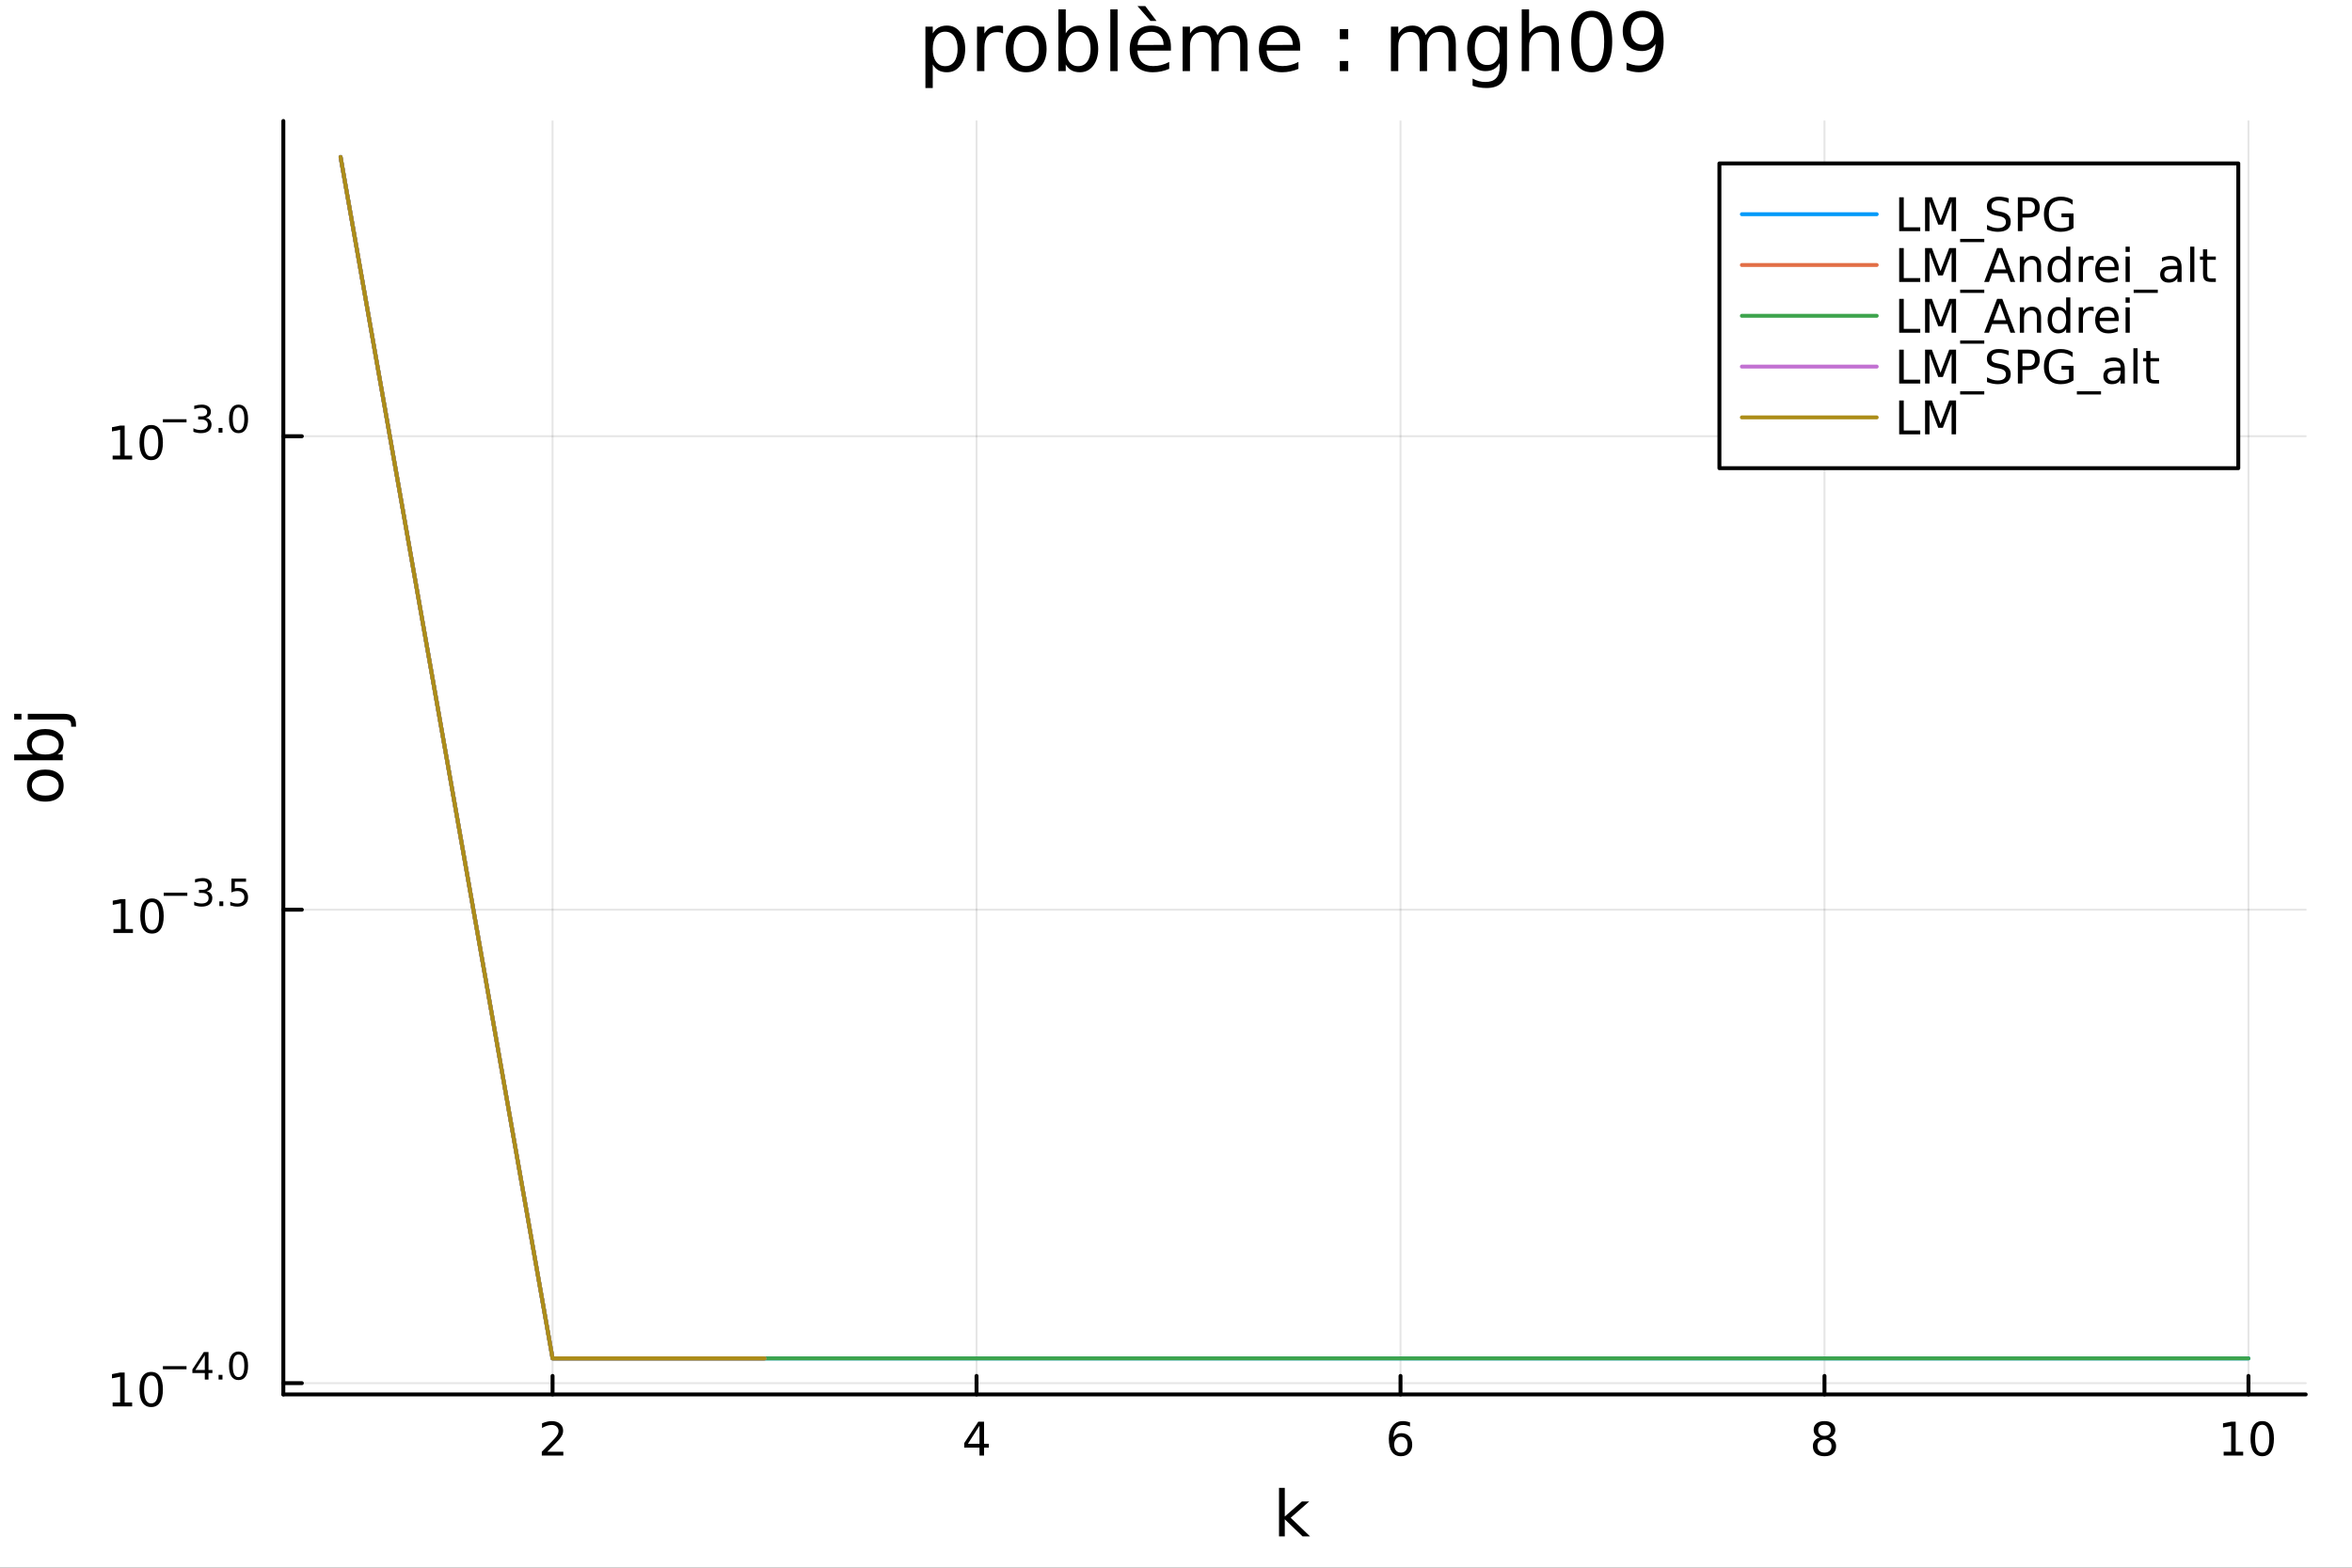 <?xml version="1.0" encoding="utf-8"?>
<svg xmlns="http://www.w3.org/2000/svg" xmlns:xlink="http://www.w3.org/1999/xlink" width="600" height="400" viewBox="0 0 2400 1600">
<rect x="0" y="0" width="2400" height="1600" fill="#333333" stroke="none"/>
<defs>
  <clipPath id="clip930">
    <rect x="0" y="0" width="2400" height="1600"/>
  </clipPath>
</defs>
<path clip-path="url(#clip930)" d="M0 1600 L2400 1600 L2400 0 L0 0  Z" fill="#ffffff" fill-rule="evenodd" fill-opacity="1"/>
<defs>
  <clipPath id="clip931">
    <rect x="480" y="0" width="1681" height="1600"/>
  </clipPath>
</defs>
<path clip-path="url(#clip930)" d="M289.119 1423.18 L2352.76 1423.18 L2352.76 123.472 L289.119 123.472  Z" fill="#ffffff" fill-rule="evenodd" fill-opacity="1"/>
<defs>
  <clipPath id="clip932">
    <rect x="289" y="123" width="2065" height="1301"/>
  </clipPath>
</defs>
<polyline clip-path="url(#clip932)" style="stroke:#000000; stroke-linecap:round; stroke-linejoin:round; stroke-width:2; stroke-opacity:0.1; fill:none" points="563.838,1423.18 563.838,123.472 "/>
<polyline clip-path="url(#clip932)" style="stroke:#000000; stroke-linecap:round; stroke-linejoin:round; stroke-width:2; stroke-opacity:0.1; fill:none" points="996.466,1423.18 996.466,123.472 "/>
<polyline clip-path="url(#clip932)" style="stroke:#000000; stroke-linecap:round; stroke-linejoin:round; stroke-width:2; stroke-opacity:0.1; fill:none" points="1429.09,1423.18 1429.09,123.472 "/>
<polyline clip-path="url(#clip932)" style="stroke:#000000; stroke-linecap:round; stroke-linejoin:round; stroke-width:2; stroke-opacity:0.1; fill:none" points="1861.72,1423.18 1861.72,123.472 "/>
<polyline clip-path="url(#clip932)" style="stroke:#000000; stroke-linecap:round; stroke-linejoin:round; stroke-width:2; stroke-opacity:0.1; fill:none" points="2294.35,1423.18 2294.35,123.472 "/>
<polyline clip-path="url(#clip930)" style="stroke:#000000; stroke-linecap:round; stroke-linejoin:round; stroke-width:4; stroke-opacity:1; fill:none" points="289.119,1423.18 2352.76,1423.18 "/>
<polyline clip-path="url(#clip930)" style="stroke:#000000; stroke-linecap:round; stroke-linejoin:round; stroke-width:4; stroke-opacity:1; fill:none" points="563.838,1423.18 563.838,1404.28 "/>
<polyline clip-path="url(#clip930)" style="stroke:#000000; stroke-linecap:round; stroke-linejoin:round; stroke-width:4; stroke-opacity:1; fill:none" points="996.466,1423.18 996.466,1404.28 "/>
<polyline clip-path="url(#clip930)" style="stroke:#000000; stroke-linecap:round; stroke-linejoin:round; stroke-width:4; stroke-opacity:1; fill:none" points="1429.09,1423.18 1429.09,1404.28 "/>
<polyline clip-path="url(#clip930)" style="stroke:#000000; stroke-linecap:round; stroke-linejoin:round; stroke-width:4; stroke-opacity:1; fill:none" points="1861.72,1423.18 1861.72,1404.28 "/>
<polyline clip-path="url(#clip930)" style="stroke:#000000; stroke-linecap:round; stroke-linejoin:round; stroke-width:4; stroke-opacity:1; fill:none" points="2294.35,1423.18 2294.35,1404.28 "/>
<path clip-path="url(#clip930)" d="M558.491 1481.64 L574.81 1481.64 L574.81 1485.58 L552.866 1485.58 L552.866 1481.64 Q555.528 1478.89 560.111 1474.26 Q564.718 1469.61 565.898 1468.27 Q568.144 1465.74 569.023 1464.01 Q569.926 1462.25 569.926 1460.56 Q569.926 1457.8 567.982 1456.07 Q566.06 1454.33 562.959 1454.33 Q560.76 1454.33 558.306 1455.09 Q555.875 1455.86 553.098 1457.41 L553.098 1452.69 Q555.922 1451.55 558.375 1450.97 Q560.829 1450.39 562.866 1450.39 Q568.236 1450.39 571.431 1453.08 Q574.625 1455.77 574.625 1460.26 Q574.625 1462.39 573.815 1464.31 Q573.028 1466.2 570.922 1468.8 Q570.343 1469.47 567.241 1472.69 Q564.139 1475.88 558.491 1481.64 Z" fill="#000000" fill-rule="nonzero" fill-opacity="1" /><path clip-path="url(#clip930)" d="M999.476 1455.09 L987.67 1473.54 L999.476 1473.54 L999.476 1455.09 M998.249 1451.02 L1004.13 1451.02 L1004.13 1473.54 L1009.06 1473.54 L1009.06 1477.43 L1004.13 1477.43 L1004.13 1485.58 L999.476 1485.58 L999.476 1477.43 L983.874 1477.43 L983.874 1472.92 L998.249 1451.02 Z" fill="#000000" fill-rule="nonzero" fill-opacity="1" /><path clip-path="url(#clip930)" d="M1429.5 1466.44 Q1426.35 1466.44 1424.5 1468.59 Q1422.67 1470.74 1422.67 1474.49 Q1422.67 1478.22 1424.5 1480.39 Q1426.35 1482.55 1429.5 1482.55 Q1432.65 1482.55 1434.48 1480.39 Q1436.33 1478.22 1436.33 1474.49 Q1436.33 1470.74 1434.48 1468.59 Q1432.65 1466.44 1429.5 1466.44 M1438.78 1451.78 L1438.78 1456.04 Q1437.02 1455.21 1435.22 1454.77 Q1433.43 1454.33 1431.68 1454.33 Q1427.05 1454.33 1424.59 1457.45 Q1422.16 1460.58 1421.81 1466.9 Q1423.18 1464.89 1425.24 1463.82 Q1427.3 1462.73 1429.78 1462.73 Q1434.99 1462.73 1438 1465.9 Q1441.03 1469.05 1441.03 1474.49 Q1441.03 1479.82 1437.88 1483.03 Q1434.73 1486.25 1429.5 1486.25 Q1423.5 1486.25 1420.33 1481.67 Q1417.16 1477.06 1417.16 1468.33 Q1417.16 1460.14 1421.05 1455.28 Q1424.94 1450.39 1431.49 1450.39 Q1433.25 1450.39 1435.03 1450.74 Q1436.84 1451.09 1438.78 1451.78 Z" fill="#000000" fill-rule="nonzero" fill-opacity="1" /><path clip-path="url(#clip930)" d="M1861.72 1469.17 Q1858.39 1469.17 1856.47 1470.95 Q1854.57 1472.73 1854.57 1475.86 Q1854.57 1478.98 1856.47 1480.77 Q1858.39 1482.55 1861.72 1482.55 Q1865.06 1482.55 1866.98 1480.77 Q1868.9 1478.96 1868.9 1475.86 Q1868.9 1472.73 1866.98 1470.95 Q1865.08 1469.17 1861.72 1469.17 M1857.05 1467.18 Q1854.04 1466.44 1852.35 1464.38 Q1850.68 1462.32 1850.68 1459.35 Q1850.68 1455.21 1853.62 1452.8 Q1856.58 1450.39 1861.72 1450.39 Q1866.88 1450.39 1869.82 1452.8 Q1872.76 1455.21 1872.76 1459.35 Q1872.76 1462.32 1871.07 1464.38 Q1869.41 1466.44 1866.42 1467.18 Q1869.8 1467.96 1871.68 1470.26 Q1873.57 1472.55 1873.57 1475.86 Q1873.57 1480.88 1870.5 1483.57 Q1867.44 1486.25 1861.72 1486.25 Q1856.01 1486.25 1852.93 1483.57 Q1849.87 1480.88 1849.87 1475.86 Q1849.87 1472.55 1851.77 1470.26 Q1853.67 1467.96 1857.05 1467.18 M1855.33 1459.79 Q1855.33 1462.48 1857 1463.98 Q1858.69 1465.49 1861.72 1465.49 Q1864.73 1465.49 1866.42 1463.98 Q1868.13 1462.48 1868.13 1459.79 Q1868.13 1457.11 1866.42 1455.6 Q1864.73 1454.1 1861.72 1454.1 Q1858.69 1454.1 1857 1455.6 Q1855.33 1457.11 1855.33 1459.79 Z" fill="#000000" fill-rule="nonzero" fill-opacity="1" /><path clip-path="url(#clip930)" d="M2269.04 1481.64 L2276.68 1481.64 L2276.68 1455.28 L2268.37 1456.95 L2268.37 1452.69 L2276.63 1451.02 L2281.31 1451.02 L2281.31 1481.64 L2288.95 1481.64 L2288.95 1485.58 L2269.04 1485.58 L2269.04 1481.64 Z" fill="#000000" fill-rule="nonzero" fill-opacity="1" /><path clip-path="url(#clip930)" d="M2308.39 1454.1 Q2304.78 1454.1 2302.95 1457.66 Q2301.15 1461.2 2301.15 1468.33 Q2301.15 1475.44 2302.95 1479.01 Q2304.78 1482.55 2308.39 1482.55 Q2312.02 1482.55 2313.83 1479.01 Q2315.66 1475.44 2315.66 1468.33 Q2315.66 1461.2 2313.83 1457.66 Q2312.02 1454.1 2308.39 1454.1 M2308.39 1450.39 Q2314.2 1450.39 2317.26 1455 Q2320.33 1459.58 2320.33 1468.33 Q2320.33 1477.06 2317.26 1481.67 Q2314.2 1486.25 2308.39 1486.25 Q2302.58 1486.25 2299.5 1481.67 Q2296.45 1477.06 2296.45 1468.33 Q2296.45 1459.58 2299.5 1455 Q2302.58 1450.39 2308.39 1450.39 Z" fill="#000000" fill-rule="nonzero" fill-opacity="1" /><path clip-path="url(#clip930)" d="M1305.12 1518.52 L1311.01 1518.52 L1311.01 1547.77 L1328.48 1532.4 L1335.96 1532.4 L1317.05 1549.07 L1336.76 1568.04 L1329.12 1568.04 L1311.01 1550.63 L1311.01 1568.04 L1305.12 1568.04 L1305.12 1518.52 Z" fill="#000000" fill-rule="nonzero" fill-opacity="1" /><polyline clip-path="url(#clip932)" style="stroke:#000000; stroke-linecap:round; stroke-linejoin:round; stroke-width:2; stroke-opacity:0.1; fill:none" points="289.119,1411.66 2352.76,1411.66 "/>
<polyline clip-path="url(#clip932)" style="stroke:#000000; stroke-linecap:round; stroke-linejoin:round; stroke-width:2; stroke-opacity:0.1; fill:none" points="289.119,928.444 2352.76,928.444 "/>
<polyline clip-path="url(#clip932)" style="stroke:#000000; stroke-linecap:round; stroke-linejoin:round; stroke-width:2; stroke-opacity:0.1; fill:none" points="289.119,445.227 2352.76,445.227 "/>
<polyline clip-path="url(#clip930)" style="stroke:#000000; stroke-linecap:round; stroke-linejoin:round; stroke-width:4; stroke-opacity:1; fill:none" points="289.119,1423.18 289.119,123.472 "/>
<polyline clip-path="url(#clip930)" style="stroke:#000000; stroke-linecap:round; stroke-linejoin:round; stroke-width:4; stroke-opacity:1; fill:none" points="289.119,1411.66 308.017,1411.66 "/>
<polyline clip-path="url(#clip930)" style="stroke:#000000; stroke-linecap:round; stroke-linejoin:round; stroke-width:4; stroke-opacity:1; fill:none" points="289.119,928.444 308.017,928.444 "/>
<polyline clip-path="url(#clip930)" style="stroke:#000000; stroke-linecap:round; stroke-linejoin:round; stroke-width:4; stroke-opacity:1; fill:none" points="289.119,445.227 308.017,445.227 "/>
<path clip-path="url(#clip930)" d="M114.931 1431.45 L122.57 1431.45 L122.57 1405.09 L114.26 1406.75 L114.26 1402.49 L122.524 1400.83 L127.2 1400.83 L127.2 1431.45 L134.839 1431.45 L134.839 1435.39 L114.931 1435.39 L114.931 1431.45 Z" fill="#000000" fill-rule="nonzero" fill-opacity="1" /><path clip-path="url(#clip930)" d="M154.283 1403.91 Q150.672 1403.91 148.843 1407.47 Q147.038 1411.01 147.038 1418.14 Q147.038 1425.25 148.843 1428.81 Q150.672 1432.35 154.283 1432.35 Q157.917 1432.35 159.723 1428.81 Q161.552 1425.25 161.552 1418.14 Q161.552 1411.01 159.723 1407.47 Q157.917 1403.91 154.283 1403.91 M154.283 1400.2 Q160.093 1400.2 163.149 1404.81 Q166.227 1409.39 166.227 1418.14 Q166.227 1426.87 163.149 1431.48 Q160.093 1436.06 154.283 1436.06 Q148.473 1436.06 145.394 1431.48 Q142.339 1426.87 142.339 1418.14 Q142.339 1409.39 145.394 1404.81 Q148.473 1400.2 154.283 1400.2 Z" fill="#000000" fill-rule="nonzero" fill-opacity="1" /><path clip-path="url(#clip930)" d="M166.227 1394.3 L190.339 1394.3 L190.339 1397.5 L166.227 1397.5 L166.227 1394.3 Z" fill="#000000" fill-rule="nonzero" fill-opacity="1" /><path clip-path="url(#clip930)" d="M208.978 1383.21 L199.386 1398.2 L208.978 1398.2 L208.978 1383.21 M207.981 1379.9 L212.758 1379.9 L212.758 1398.2 L216.764 1398.2 L216.764 1401.36 L212.758 1401.36 L212.758 1407.98 L208.978 1407.98 L208.978 1401.36 L196.301 1401.36 L196.301 1397.69 L207.981 1379.9 Z" fill="#000000" fill-rule="nonzero" fill-opacity="1" /><path clip-path="url(#clip930)" d="M223.046 1403.2 L227.014 1403.2 L227.014 1407.98 L223.046 1407.98 L223.046 1403.2 Z" fill="#000000" fill-rule="nonzero" fill-opacity="1" /><path clip-path="url(#clip930)" d="M243.415 1382.4 Q240.481 1382.4 238.995 1385.29 Q237.528 1388.17 237.528 1393.97 Q237.528 1399.74 238.995 1402.64 Q240.481 1405.51 243.415 1405.51 Q246.367 1405.51 247.834 1402.64 Q249.32 1399.74 249.32 1393.97 Q249.32 1388.17 247.834 1385.29 Q246.367 1382.4 243.415 1382.4 M243.415 1379.39 Q248.135 1379.39 250.618 1383.13 Q253.119 1386.86 253.119 1393.97 Q253.119 1401.06 250.618 1404.8 Q248.135 1408.52 243.415 1408.52 Q238.694 1408.52 236.192 1404.8 Q233.71 1401.06 233.71 1393.97 Q233.71 1386.86 236.192 1383.13 Q238.694 1379.39 243.415 1379.39 Z" fill="#000000" fill-rule="nonzero" fill-opacity="1" /><path clip-path="url(#clip930)" d="M115.74 948.236 L123.379 948.236 L123.379 921.87 L115.069 923.537 L115.069 919.278 L123.333 917.611 L128.009 917.611 L128.009 948.236 L135.647 948.236 L135.647 952.171 L115.74 952.171 L115.74 948.236 Z" fill="#000000" fill-rule="nonzero" fill-opacity="1" /><path clip-path="url(#clip930)" d="M155.092 920.69 Q151.481 920.69 149.652 924.255 Q147.846 927.796 147.846 934.926 Q147.846 942.032 149.652 945.597 Q151.481 949.139 155.092 949.139 Q158.726 949.139 160.532 945.597 Q162.36 942.032 162.36 934.926 Q162.36 927.796 160.532 924.255 Q158.726 920.69 155.092 920.69 M155.092 916.986 Q160.902 916.986 163.958 921.593 Q167.036 926.176 167.036 934.926 Q167.036 943.653 163.958 948.259 Q160.902 952.842 155.092 952.842 Q149.282 952.842 146.203 948.259 Q143.147 943.653 143.147 934.926 Q143.147 926.176 146.203 921.593 Q149.282 916.986 155.092 916.986 Z" fill="#000000" fill-rule="nonzero" fill-opacity="1" /><path clip-path="url(#clip930)" d="M167.036 911.088 L191.148 911.088 L191.148 914.285 L167.036 914.285 L167.036 911.088 Z" fill="#000000" fill-rule="nonzero" fill-opacity="1" /><path clip-path="url(#clip930)" d="M210.858 909.621 Q213.585 910.204 215.109 912.047 Q216.651 913.89 216.651 916.598 Q216.651 920.755 213.792 923.03 Q210.934 925.306 205.667 925.306 Q203.899 925.306 202.019 924.949 Q200.157 924.61 198.163 923.914 L198.163 920.247 Q199.743 921.168 201.624 921.639 Q203.504 922.109 205.555 922.109 Q209.128 922.109 210.99 920.698 Q212.871 919.288 212.871 916.598 Q212.871 914.116 211.122 912.724 Q209.391 911.313 206.288 911.313 L203.015 911.313 L203.015 908.191 L206.438 908.191 Q209.241 908.191 210.727 907.081 Q212.212 905.953 212.212 903.847 Q212.212 901.684 210.67 900.536 Q209.147 899.37 206.288 899.37 Q204.727 899.37 202.94 899.709 Q201.153 900.047 199.009 900.762 L199.009 897.377 Q201.172 896.775 203.053 896.474 Q204.953 896.173 206.627 896.173 Q210.952 896.173 213.473 898.148 Q215.993 900.104 215.993 903.452 Q215.993 905.784 214.657 907.401 Q213.322 909 210.858 909.621 Z" fill="#000000" fill-rule="nonzero" fill-opacity="1" /><path clip-path="url(#clip930)" d="M223.854 919.984 L227.823 919.984 L227.823 924.761 L223.854 924.761 L223.854 919.984 Z" fill="#000000" fill-rule="nonzero" fill-opacity="1" /><path clip-path="url(#clip930)" d="M236.136 896.681 L251.051 896.681 L251.051 899.878 L239.615 899.878 L239.615 906.762 Q240.443 906.48 241.27 906.348 Q242.098 906.197 242.926 906.197 Q247.627 906.197 250.373 908.774 Q253.119 911.351 253.119 915.752 Q253.119 920.285 250.298 922.805 Q247.477 925.306 242.343 925.306 Q240.575 925.306 238.731 925.005 Q236.907 924.704 234.951 924.102 L234.951 920.285 Q236.644 921.206 238.449 921.657 Q240.255 922.109 242.267 922.109 Q245.521 922.109 247.421 920.397 Q249.32 918.686 249.32 915.752 Q249.32 912.818 247.421 911.106 Q245.521 909.395 242.267 909.395 Q240.744 909.395 239.22 909.733 Q237.716 910.072 236.136 910.787 L236.136 896.681 Z" fill="#000000" fill-rule="nonzero" fill-opacity="1" /><path clip-path="url(#clip930)" d="M114.931 465.02 L122.57 465.02 L122.57 438.654 L114.26 440.321 L114.26 436.062 L122.524 434.395 L127.2 434.395 L127.2 465.02 L134.839 465.02 L134.839 468.955 L114.931 468.955 L114.931 465.02 Z" fill="#000000" fill-rule="nonzero" fill-opacity="1" /><path clip-path="url(#clip930)" d="M154.283 437.474 Q150.672 437.474 148.843 441.038 Q147.038 444.58 147.038 451.71 Q147.038 458.816 148.843 462.381 Q150.672 465.923 154.283 465.923 Q157.917 465.923 159.723 462.381 Q161.552 458.816 161.552 451.71 Q161.552 444.58 159.723 441.038 Q157.917 437.474 154.283 437.474 M154.283 433.77 Q160.093 433.77 163.149 438.376 Q166.227 442.96 166.227 451.71 Q166.227 460.436 163.149 465.043 Q160.093 469.626 154.283 469.626 Q148.473 469.626 145.394 465.043 Q142.339 460.436 142.339 451.71 Q142.339 442.96 145.394 438.376 Q148.473 433.77 154.283 433.77 Z" fill="#000000" fill-rule="nonzero" fill-opacity="1" /><path clip-path="url(#clip930)" d="M166.227 427.871 L190.339 427.871 L190.339 431.069 L166.227 431.069 L166.227 427.871 Z" fill="#000000" fill-rule="nonzero" fill-opacity="1" /><path clip-path="url(#clip930)" d="M210.05 426.404 Q212.777 426.987 214.3 428.831 Q215.842 430.674 215.842 433.382 Q215.842 437.539 212.984 439.814 Q210.125 442.09 204.859 442.09 Q203.091 442.09 201.21 441.733 Q199.348 441.394 197.354 440.698 L197.354 437.031 Q198.934 437.952 200.815 438.422 Q202.696 438.893 204.746 438.893 Q208.319 438.893 210.181 437.482 Q212.062 436.072 212.062 433.382 Q212.062 430.899 210.313 429.508 Q208.583 428.097 205.479 428.097 L202.207 428.097 L202.207 424.975 L205.63 424.975 Q208.432 424.975 209.918 423.865 Q211.404 422.737 211.404 420.63 Q211.404 418.467 209.861 417.32 Q208.338 416.154 205.479 416.154 Q203.918 416.154 202.132 416.493 Q200.345 416.831 198.201 417.546 L198.201 414.16 Q200.364 413.559 202.244 413.258 Q204.144 412.957 205.818 412.957 Q210.144 412.957 212.664 414.932 Q215.184 416.888 215.184 420.235 Q215.184 422.568 213.849 424.185 Q212.513 425.784 210.05 426.404 Z" fill="#000000" fill-rule="nonzero" fill-opacity="1" /><path clip-path="url(#clip930)" d="M223.046 436.767 L227.014 436.767 L227.014 441.545 L223.046 441.545 L223.046 436.767 Z" fill="#000000" fill-rule="nonzero" fill-opacity="1" /><path clip-path="url(#clip930)" d="M243.415 415.966 Q240.481 415.966 238.995 418.862 Q237.528 421.74 237.528 427.533 Q237.528 433.307 238.995 436.203 Q240.481 439.081 243.415 439.081 Q246.367 439.081 247.834 436.203 Q249.32 433.307 249.32 427.533 Q249.32 421.74 247.834 418.862 Q246.367 415.966 243.415 415.966 M243.415 412.957 Q248.135 412.957 250.618 416.699 Q253.119 420.423 253.119 427.533 Q253.119 434.623 250.618 438.366 Q248.135 442.09 243.415 442.09 Q238.694 442.09 236.192 438.366 Q233.71 434.623 233.71 427.533 Q233.71 420.423 236.192 416.699 Q238.694 412.957 243.415 412.957 Z" fill="#000000" fill-rule="nonzero" fill-opacity="1" /><path clip-path="url(#clip930)" d="M32.462 801.797 Q32.462 806.507 36.154 809.244 Q39.815 811.982 46.212 811.982 Q52.609 811.982 56.302 809.276 Q59.962 806.539 59.962 801.797 Q59.962 797.118 56.27 794.381 Q52.578 791.643 46.212 791.643 Q39.878 791.643 36.186 794.381 Q32.462 797.118 32.462 801.797 M27.497 801.797 Q27.497 794.158 32.462 789.797 Q37.427 785.437 46.212 785.437 Q54.965 785.437 59.962 789.797 Q64.927 794.158 64.927 801.797 Q64.927 809.467 59.962 813.828 Q54.965 818.156 46.212 818.156 Q37.427 818.156 32.462 813.828 Q27.497 809.467 27.497 801.797 Z" fill="#000000" fill-rule="nonzero" fill-opacity="1" /><path clip-path="url(#clip930)" d="M46.212 750.139 Q39.751 750.139 36.09 752.812 Q32.398 755.454 32.398 760.101 Q32.398 764.748 36.09 767.422 Q39.751 770.064 46.212 770.064 Q52.673 770.064 56.365 767.422 Q60.026 764.748 60.026 760.101 Q60.026 755.454 56.365 752.812 Q52.673 750.139 46.212 750.139 M33.767 770.064 Q30.584 768.218 29.056 765.417 Q27.497 762.584 27.497 758.669 Q27.497 752.176 32.653 748.134 Q37.809 744.06 46.212 744.06 Q54.615 744.06 59.771 748.134 Q64.927 752.176 64.927 758.669 Q64.927 762.584 63.399 765.417 Q61.84 768.218 58.657 770.064 L64.004 770.064 L64.004 775.952 L14.479 775.952 L14.479 770.064 L33.767 770.064 Z" fill="#000000" fill-rule="nonzero" fill-opacity="1" /><path clip-path="url(#clip930)" d="M28.356 734.352 L28.356 728.495 L64.641 728.495 Q71.452 728.495 74.508 731.105 Q77.563 733.684 77.563 739.445 L77.563 741.673 L72.598 741.673 L72.598 740.113 Q72.598 736.771 71.038 735.561 Q69.51 734.352 64.641 734.352 L28.356 734.352 M14.479 734.352 L14.479 728.495 L21.895 728.495 L21.895 734.352 L14.479 734.352 Z" fill="#000000" fill-rule="nonzero" fill-opacity="1" /><path clip-path="url(#clip930)" d="M951.799 65.77 L951.799 89.833 L944.305 89.833 L944.305 27.206 L951.799 27.206 L951.799 34.092 Q954.149 30.041 957.713 28.097 Q961.319 26.112 966.301 26.112 Q974.565 26.112 979.71 32.675 Q984.895 39.237 984.895 49.931 Q984.895 60.626 979.71 67.188 Q974.565 73.751 966.301 73.751 Q961.319 73.751 957.713 71.806 Q954.149 69.821 951.799 65.77 M977.158 49.931 Q977.158 41.708 973.755 37.05 Q970.393 32.35 964.478 32.35 Q958.564 32.35 955.161 37.05 Q951.799 41.708 951.799 49.931 Q951.799 58.155 955.161 62.854 Q958.564 67.512 964.478 67.512 Q970.393 67.512 973.755 62.854 Q977.158 58.155 977.158 49.931 Z" fill="#000000" fill-rule="nonzero" fill-opacity="1" /><path clip-path="url(#clip930)" d="M1023.54 34.173 Q1022.28 33.444 1020.79 33.12 Q1019.33 32.756 1017.55 32.756 Q1011.23 32.756 1007.82 36.888 Q1004.46 40.979 1004.46 48.676 L1004.46 72.576 L996.967 72.576 L996.967 27.206 L1004.46 27.206 L1004.46 34.254 Q1006.81 30.122 1010.58 28.138 Q1014.34 26.112 1019.73 26.112 Q1020.5 26.112 1021.43 26.234 Q1022.37 26.315 1023.5 26.517 L1023.54 34.173 Z" fill="#000000" fill-rule="nonzero" fill-opacity="1" /><path clip-path="url(#clip930)" d="M1047.12 32.431 Q1041.12 32.431 1037.64 37.131 Q1034.15 41.789 1034.15 49.931 Q1034.15 58.074 1037.6 62.773 Q1041.08 67.431 1047.12 67.431 Q1053.07 67.431 1056.56 62.732 Q1060.04 58.033 1060.04 49.931 Q1060.04 41.87 1056.56 37.171 Q1053.07 32.431 1047.12 32.431 M1047.12 26.112 Q1056.84 26.112 1062.39 32.431 Q1067.94 38.751 1067.94 49.931 Q1067.94 61.071 1062.39 67.431 Q1056.84 73.751 1047.12 73.751 Q1037.35 73.751 1031.8 67.431 Q1026.3 61.071 1026.3 49.931 Q1026.3 38.751 1031.8 32.431 Q1037.35 26.112 1047.12 26.112 Z" fill="#000000" fill-rule="nonzero" fill-opacity="1" /><path clip-path="url(#clip930)" d="M1112.86 49.931 Q1112.86 41.708 1109.46 37.05 Q1106.1 32.35 1100.18 32.35 Q1094.27 32.35 1090.87 37.05 Q1087.5 41.708 1087.5 49.931 Q1087.5 58.155 1090.87 62.854 Q1094.27 67.512 1100.18 67.512 Q1106.1 67.512 1109.46 62.854 Q1112.86 58.155 1112.86 49.931 M1087.5 34.092 Q1089.85 30.041 1093.42 28.097 Q1097.02 26.112 1102.01 26.112 Q1110.27 26.112 1115.42 32.675 Q1120.6 39.237 1120.6 49.931 Q1120.6 60.626 1115.42 67.188 Q1110.27 73.751 1102.01 73.751 Q1097.02 73.751 1093.42 71.806 Q1089.85 69.821 1087.5 65.77 L1087.5 72.576 L1080.01 72.576 L1080.01 9.544 L1087.5 9.544 L1087.5 34.092 Z" fill="#000000" fill-rule="nonzero" fill-opacity="1" /><path clip-path="url(#clip930)" d="M1132.96 9.544 L1140.41 9.544 L1140.41 72.576 L1132.96 72.576 L1132.96 9.544 Z" fill="#000000" fill-rule="nonzero" fill-opacity="1" /><path clip-path="url(#clip930)" d="M1194.81 48.028 L1194.81 51.673 L1160.54 51.673 Q1161.03 59.37 1165.16 63.421 Q1169.33 67.431 1176.75 67.431 Q1181.04 67.431 1185.05 66.378 Q1189.1 65.325 1193.07 63.218 L1193.07 70.267 Q1189.06 71.968 1184.85 72.86 Q1180.63 73.751 1176.3 73.751 Q1165.44 73.751 1159.08 67.431 Q1152.76 61.112 1152.76 50.337 Q1152.76 39.197 1158.76 32.675 Q1164.8 26.112 1175 26.112 Q1184.16 26.112 1189.47 32.026 Q1194.81 37.9 1194.81 48.028 M1187.36 45.84 Q1187.28 39.723 1183.92 36.077 Q1180.59 32.431 1175.08 32.431 Q1168.85 32.431 1165.08 35.956 Q1161.35 39.48 1160.79 45.88 L1187.36 45.84 M1168.68 6.222 L1180.11 21.373 L1173.91 21.373 L1160.7 6.222 L1168.68 6.222 Z" fill="#000000" fill-rule="nonzero" fill-opacity="1" /><path clip-path="url(#clip930)" d="M1242.37 35.915 Q1245.17 30.892 1249.05 28.502 Q1252.94 26.112 1258.21 26.112 Q1265.3 26.112 1269.15 31.095 Q1273 36.037 1273 45.192 L1273 72.576 L1265.5 72.576 L1265.5 45.435 Q1265.5 38.913 1263.19 35.753 Q1260.88 32.594 1256.14 32.594 Q1250.35 32.594 1246.99 36.442 Q1243.63 40.29 1243.63 46.934 L1243.63 72.576 L1236.13 72.576 L1236.13 45.435 Q1236.13 38.873 1233.82 35.753 Q1231.51 32.594 1226.69 32.594 Q1220.98 32.594 1217.62 36.482 Q1214.26 40.331 1214.26 46.934 L1214.26 72.576 L1206.76 72.576 L1206.76 27.206 L1214.26 27.206 L1214.26 34.254 Q1216.81 30.082 1220.37 28.097 Q1223.94 26.112 1228.84 26.112 Q1233.78 26.112 1237.23 28.624 Q1240.71 31.135 1242.37 35.915 Z" fill="#000000" fill-rule="nonzero" fill-opacity="1" /><path clip-path="url(#clip930)" d="M1326.67 48.028 L1326.67 51.673 L1292.4 51.673 Q1292.89 59.37 1297.02 63.421 Q1301.19 67.431 1308.6 67.431 Q1312.9 67.431 1316.91 66.378 Q1320.96 65.325 1324.93 63.218 L1324.93 70.267 Q1320.92 71.968 1316.7 72.86 Q1312.49 73.751 1308.16 73.751 Q1297.3 73.751 1290.94 67.431 Q1284.62 61.112 1284.62 50.337 Q1284.62 39.197 1290.62 32.675 Q1296.65 26.112 1306.86 26.112 Q1316.02 26.112 1321.32 32.026 Q1326.67 37.9 1326.67 48.028 M1319.22 45.84 Q1319.13 39.723 1315.77 36.077 Q1312.45 32.431 1306.94 32.431 Q1300.7 32.431 1296.94 35.956 Q1293.21 39.48 1292.64 45.88 L1319.22 45.84 Z" fill="#000000" fill-rule="nonzero" fill-opacity="1" /><path clip-path="url(#clip930)" d="M1367.18 62.287 L1375.73 62.287 L1375.73 72.576 L1367.18 72.576 L1367.18 62.287 M1367.18 29.677 L1375.73 29.677 L1375.73 39.966 L1367.18 39.966 L1367.18 29.677 Z" fill="#000000" fill-rule="nonzero" fill-opacity="1" /><path clip-path="url(#clip930)" d="M1454.92 35.915 Q1457.72 30.892 1461.61 28.502 Q1465.49 26.112 1470.76 26.112 Q1477.85 26.112 1481.7 31.095 Q1485.55 36.037 1485.55 45.192 L1485.55 72.576 L1478.05 72.576 L1478.05 45.435 Q1478.05 38.913 1475.74 35.753 Q1473.43 32.594 1468.69 32.594 Q1462.9 32.594 1459.54 36.442 Q1456.18 40.29 1456.18 46.934 L1456.18 72.576 L1448.68 72.576 L1448.68 45.435 Q1448.68 38.873 1446.37 35.753 Q1444.06 32.594 1439.24 32.594 Q1433.53 32.594 1430.17 36.482 Q1426.81 40.331 1426.81 46.934 L1426.81 72.576 L1419.31 72.576 L1419.31 27.206 L1426.81 27.206 L1426.81 34.254 Q1429.36 30.082 1432.92 28.097 Q1436.49 26.112 1441.39 26.112 Q1446.33 26.112 1449.78 28.624 Q1453.26 31.135 1454.92 35.915 Z" fill="#000000" fill-rule="nonzero" fill-opacity="1" /><path clip-path="url(#clip930)" d="M1530.27 49.364 Q1530.27 41.263 1526.91 36.806 Q1523.58 32.35 1517.55 32.35 Q1511.55 32.35 1508.19 36.806 Q1504.87 41.263 1504.87 49.364 Q1504.87 57.426 1508.19 61.882 Q1511.55 66.338 1517.55 66.338 Q1523.58 66.338 1526.91 61.882 Q1530.27 57.426 1530.27 49.364 M1537.72 66.945 Q1537.72 78.531 1532.58 84.162 Q1527.43 89.833 1516.82 89.833 Q1512.89 89.833 1509.41 89.225 Q1505.92 88.658 1502.64 87.443 L1502.64 80.192 Q1505.92 81.974 1509.12 82.825 Q1512.32 83.675 1515.64 83.675 Q1522.98 83.675 1526.62 79.827 Q1530.27 76.019 1530.27 68.282 L1530.27 64.596 Q1527.96 68.606 1524.35 70.591 Q1520.75 72.576 1515.73 72.576 Q1507.38 72.576 1502.28 66.216 Q1497.17 59.856 1497.17 49.364 Q1497.17 38.832 1502.28 32.472 Q1507.38 26.112 1515.73 26.112 Q1520.75 26.112 1524.35 28.097 Q1527.96 30.082 1530.27 34.092 L1530.27 27.206 L1537.72 27.206 L1537.72 66.945 Z" fill="#000000" fill-rule="nonzero" fill-opacity="1" /><path clip-path="url(#clip930)" d="M1590.79 45.192 L1590.79 72.576 L1583.33 72.576 L1583.33 45.435 Q1583.33 38.994 1580.82 35.794 Q1578.31 32.594 1573.29 32.594 Q1567.25 32.594 1563.77 36.442 Q1560.29 40.29 1560.29 46.934 L1560.29 72.576 L1552.79 72.576 L1552.79 9.544 L1560.29 9.544 L1560.29 34.254 Q1562.96 30.163 1566.56 28.138 Q1570.21 26.112 1574.95 26.112 Q1582.77 26.112 1586.78 30.973 Q1590.79 35.794 1590.79 45.192 Z" fill="#000000" fill-rule="nonzero" fill-opacity="1" /><path clip-path="url(#clip930)" d="M1624.21 17.484 Q1617.89 17.484 1614.69 23.722 Q1611.53 29.92 1611.53 42.397 Q1611.53 54.833 1614.69 61.071 Q1617.89 67.269 1624.21 67.269 Q1630.57 67.269 1633.73 61.071 Q1636.93 54.833 1636.93 42.397 Q1636.93 29.92 1633.73 23.722 Q1630.57 17.484 1624.21 17.484 M1624.21 11.002 Q1634.38 11.002 1639.72 19.064 Q1645.11 27.084 1645.11 42.397 Q1645.11 57.669 1639.72 65.73 Q1634.38 73.751 1624.21 73.751 Q1614.04 73.751 1608.65 65.73 Q1603.31 57.669 1603.31 42.397 Q1603.31 27.084 1608.65 19.064 Q1614.04 11.002 1624.21 11.002 Z" fill="#000000" fill-rule="nonzero" fill-opacity="1" /><path clip-path="url(#clip930)" d="M1659.74 71.32 L1659.74 63.867 Q1662.81 65.325 1665.97 66.095 Q1669.13 66.864 1672.17 66.864 Q1680.27 66.864 1684.53 61.436 Q1688.82 55.967 1689.43 44.868 Q1687.08 48.352 1683.47 50.215 Q1679.87 52.078 1675.49 52.078 Q1666.42 52.078 1661.11 46.61 Q1655.85 41.1 1655.85 31.581 Q1655.85 22.264 1661.36 16.633 Q1666.86 11.002 1676.02 11.002 Q1686.51 11.002 1692.02 19.064 Q1697.57 27.084 1697.57 42.397 Q1697.57 56.697 1690.76 65.244 Q1684 73.751 1672.54 73.751 Q1669.46 73.751 1666.3 73.143 Q1663.14 72.535 1659.74 71.32 M1676.02 45.678 Q1681.53 45.678 1684.73 41.911 Q1687.97 38.143 1687.97 31.581 Q1687.97 25.059 1684.73 21.292 Q1681.53 17.484 1676.02 17.484 Q1670.51 17.484 1667.27 21.292 Q1664.07 25.059 1664.07 31.581 Q1664.07 38.143 1667.27 41.911 Q1670.51 45.678 1676.02 45.678 Z" fill="#000000" fill-rule="nonzero" fill-opacity="1" /><polyline clip-path="url(#clip932)" style="stroke:#009af9; stroke-linecap:round; stroke-linejoin:round; stroke-width:4; stroke-opacity:1; fill:none" points="347.524,160.256 563.838,1386.4 780.152,1386.4 996.466,1386.4 1212.78,1386.4 1429.09,1386.4 1645.41,1386.4 1861.72,1386.4 2078.04,1386.4 2294.35,1386.4 "/>
<polyline clip-path="url(#clip932)" style="stroke:#e26f46; stroke-linecap:round; stroke-linejoin:round; stroke-width:4; stroke-opacity:1; fill:none" points="347.524,160.256 563.838,1386.4 780.152,1386.4 "/>
<polyline clip-path="url(#clip932)" style="stroke:#3da44d; stroke-linecap:round; stroke-linejoin:round; stroke-width:4; stroke-opacity:1; fill:none" points="347.524,160.256 563.838,1386.4 780.152,1386.4 996.466,1386.4 1212.78,1386.4 1429.09,1386.4 1645.41,1386.4 1861.72,1386.4 2078.04,1386.4 2294.35,1386.4 "/>
<polyline clip-path="url(#clip932)" style="stroke:#c271d2; stroke-linecap:round; stroke-linejoin:round; stroke-width:4; stroke-opacity:1; fill:none" points="347.524,160.256 563.838,1386.4 780.152,1386.4 "/>
<polyline clip-path="url(#clip932)" style="stroke:#ac8d18; stroke-linecap:round; stroke-linejoin:round; stroke-width:4; stroke-opacity:1; fill:none" points="347.524,160.256 563.838,1386.4 780.152,1386.4 "/>
<path clip-path="url(#clip930)" d="M1754.5 477.836 L2283.97 477.836 L2283.97 166.796 L1754.5 166.796  Z" fill="#ffffff" fill-rule="evenodd" fill-opacity="1"/>
<polyline clip-path="url(#clip930)" style="stroke:#000000; stroke-linecap:round; stroke-linejoin:round; stroke-width:4; stroke-opacity:1; fill:none" points="1754.5,477.836 2283.97,477.836 2283.97,166.796 1754.5,166.796 1754.5,477.836 "/>
<polyline clip-path="url(#clip930)" style="stroke:#009af9; stroke-linecap:round; stroke-linejoin:round; stroke-width:4; stroke-opacity:1; fill:none" points="1777.43,218.636 1915.01,218.636 "/>
<path clip-path="url(#clip930)" d="M1937.94 201.356 L1942.61 201.356 L1942.61 231.981 L1959.44 231.981 L1959.44 235.916 L1937.94 235.916 L1937.94 201.356 Z" fill="#000000" fill-rule="nonzero" fill-opacity="1" /><path clip-path="url(#clip930)" d="M1964.35 201.356 L1971.32 201.356 L1980.14 224.874 L1989 201.356 L1995.97 201.356 L1995.97 235.916 L1991.41 235.916 L1991.41 205.569 L1982.5 229.272 L1977.8 229.272 L1968.89 205.569 L1968.89 235.916 L1964.35 235.916 L1964.35 201.356 Z" fill="#000000" fill-rule="nonzero" fill-opacity="1" /><path clip-path="url(#clip930)" d="M2024.77 243.786 L2024.77 247.096 L2000.14 247.096 L2000.14 243.786 L2024.77 243.786 Z" fill="#000000" fill-rule="nonzero" fill-opacity="1" /><path clip-path="url(#clip930)" d="M2049.67 202.49 L2049.67 207.05 Q2047.01 205.777 2044.65 205.152 Q2042.29 204.527 2040.09 204.527 Q2036.27 204.527 2034.19 206.008 Q2032.13 207.49 2032.13 210.221 Q2032.13 212.513 2033.49 213.694 Q2034.88 214.851 2038.73 215.569 L2041.55 216.147 Q2046.78 217.143 2049.26 219.666 Q2051.76 222.166 2051.76 226.379 Q2051.76 231.402 2048.38 233.994 Q2045.02 236.587 2038.52 236.587 Q2036.06 236.587 2033.29 236.031 Q2030.53 235.476 2027.57 234.388 L2027.57 229.573 Q2030.41 231.17 2033.15 231.981 Q2035.88 232.791 2038.52 232.791 Q2042.52 232.791 2044.7 231.217 Q2046.87 229.643 2046.87 226.726 Q2046.87 224.18 2045.3 222.744 Q2043.75 221.309 2040.18 220.592 L2037.34 220.036 Q2032.1 218.995 2029.77 216.772 Q2027.43 214.55 2027.43 210.592 Q2027.43 206.008 2030.65 203.37 Q2033.89 200.731 2039.56 200.731 Q2041.99 200.731 2044.51 201.171 Q2047.04 201.61 2049.67 202.49 Z" fill="#000000" fill-rule="nonzero" fill-opacity="1" /><path clip-path="url(#clip930)" d="M2063.72 205.198 L2063.72 218.184 L2069.6 218.184 Q2072.87 218.184 2074.65 216.495 Q2076.43 214.805 2076.43 211.68 Q2076.43 208.578 2074.65 206.888 Q2072.87 205.198 2069.6 205.198 L2063.72 205.198 M2059.05 201.356 L2069.6 201.356 Q2075.41 201.356 2078.38 203.995 Q2081.36 206.61 2081.36 211.68 Q2081.36 216.795 2078.38 219.411 Q2075.41 222.027 2069.6 222.027 L2063.72 222.027 L2063.72 235.916 L2059.05 235.916 L2059.05 201.356 Z" fill="#000000" fill-rule="nonzero" fill-opacity="1" /><path clip-path="url(#clip930)" d="M2111.2 230.985 L2111.2 221.703 L2103.56 221.703 L2103.56 217.86 L2115.83 217.86 L2115.83 232.698 Q2113.12 234.619 2109.86 235.615 Q2106.6 236.587 2102.89 236.587 Q2094.79 236.587 2090.21 231.865 Q2085.65 227.119 2085.65 218.67 Q2085.65 210.198 2090.21 205.476 Q2094.79 200.731 2102.89 200.731 Q2106.27 200.731 2109.3 201.564 Q2112.36 202.397 2114.93 204.018 L2114.93 208.995 Q2112.34 206.796 2109.42 205.684 Q2106.5 204.573 2103.28 204.573 Q2096.94 204.573 2093.75 208.115 Q2090.58 211.657 2090.58 218.67 Q2090.58 225.661 2093.75 229.203 Q2096.94 232.744 2103.28 232.744 Q2105.76 232.744 2107.71 232.328 Q2109.65 231.888 2111.2 230.985 Z" fill="#000000" fill-rule="nonzero" fill-opacity="1" /><polyline clip-path="url(#clip930)" style="stroke:#e26f46; stroke-linecap:round; stroke-linejoin:round; stroke-width:4; stroke-opacity:1; fill:none" points="1777.43,270.476 1915.01,270.476 "/>
<path clip-path="url(#clip930)" d="M1937.94 253.196 L1942.61 253.196 L1942.61 283.821 L1959.44 283.821 L1959.44 287.756 L1937.94 287.756 L1937.94 253.196 Z" fill="#000000" fill-rule="nonzero" fill-opacity="1" /><path clip-path="url(#clip930)" d="M1964.35 253.196 L1971.32 253.196 L1980.14 276.714 L1989 253.196 L1995.97 253.196 L1995.97 287.756 L1991.41 287.756 L1991.41 257.409 L1982.5 281.112 L1977.8 281.112 L1968.89 257.409 L1968.89 287.756 L1964.35 287.756 L1964.35 253.196 Z" fill="#000000" fill-rule="nonzero" fill-opacity="1" /><path clip-path="url(#clip930)" d="M2024.77 295.626 L2024.77 298.936 L2000.14 298.936 L2000.14 295.626 L2024.77 295.626 Z" fill="#000000" fill-rule="nonzero" fill-opacity="1" /><path clip-path="url(#clip930)" d="M2040.51 257.802 L2034.16 275.001 L2046.87 275.001 L2040.51 257.802 M2037.87 253.196 L2043.17 253.196 L2056.34 287.756 L2051.48 287.756 L2048.33 278.89 L2032.75 278.89 L2029.6 287.756 L2024.67 287.756 L2037.87 253.196 Z" fill="#000000" fill-rule="nonzero" fill-opacity="1" /><path clip-path="url(#clip930)" d="M2082.75 272.108 L2082.75 287.756 L2078.49 287.756 L2078.49 272.247 Q2078.49 268.566 2077.06 266.737 Q2075.62 264.909 2072.75 264.909 Q2069.3 264.909 2067.31 267.108 Q2065.32 269.307 2065.32 273.103 L2065.32 287.756 L2061.04 287.756 L2061.04 261.83 L2065.32 261.83 L2065.32 265.858 Q2066.85 263.52 2068.91 262.362 Q2070.99 261.205 2073.7 261.205 Q2078.17 261.205 2080.46 263.983 Q2082.75 266.737 2082.75 272.108 Z" fill="#000000" fill-rule="nonzero" fill-opacity="1" /><path clip-path="url(#clip930)" d="M2108.31 265.765 L2108.31 251.737 L2112.57 251.737 L2112.57 287.756 L2108.31 287.756 L2108.31 283.867 Q2106.97 286.182 2104.91 287.316 Q2102.87 288.427 2100 288.427 Q2095.3 288.427 2092.34 284.677 Q2089.4 280.927 2089.4 274.816 Q2089.4 268.705 2092.34 264.955 Q2095.3 261.205 2100 261.205 Q2102.87 261.205 2104.91 262.339 Q2106.97 263.45 2108.31 265.765 M2093.79 274.816 Q2093.79 279.515 2095.72 282.2 Q2097.66 284.862 2101.04 284.862 Q2104.42 284.862 2106.36 282.2 Q2108.31 279.515 2108.31 274.816 Q2108.31 270.117 2106.36 267.455 Q2104.42 264.77 2101.04 264.77 Q2097.66 264.77 2095.72 267.455 Q2093.79 270.117 2093.79 274.816 Z" fill="#000000" fill-rule="nonzero" fill-opacity="1" /><path clip-path="url(#clip930)" d="M2136.36 265.811 Q2135.65 265.395 2134.79 265.21 Q2133.96 265.001 2132.94 265.001 Q2129.33 265.001 2127.38 267.362 Q2125.46 269.7 2125.46 274.098 L2125.46 287.756 L2121.18 287.756 L2121.18 261.83 L2125.46 261.83 L2125.46 265.858 Q2126.8 263.497 2128.96 262.362 Q2131.11 261.205 2134.19 261.205 Q2134.63 261.205 2135.16 261.274 Q2135.69 261.321 2136.34 261.436 L2136.36 265.811 Z" fill="#000000" fill-rule="nonzero" fill-opacity="1" /><path clip-path="url(#clip930)" d="M2161.97 273.728 L2161.97 275.811 L2142.38 275.811 Q2142.66 280.209 2145.02 282.524 Q2147.41 284.816 2151.64 284.816 Q2154.09 284.816 2156.39 284.214 Q2158.7 283.612 2160.97 282.409 L2160.97 286.436 Q2158.68 287.408 2156.27 287.918 Q2153.86 288.427 2151.39 288.427 Q2145.18 288.427 2141.55 284.816 Q2137.94 281.205 2137.94 275.047 Q2137.94 268.682 2141.36 264.955 Q2144.81 261.205 2150.65 261.205 Q2155.88 261.205 2158.91 264.585 Q2161.97 267.941 2161.97 273.728 M2157.71 272.478 Q2157.66 268.983 2155.74 266.899 Q2153.84 264.816 2150.69 264.816 Q2147.13 264.816 2144.97 266.83 Q2142.84 268.844 2142.52 272.501 L2157.71 272.478 Z" fill="#000000" fill-rule="nonzero" fill-opacity="1" /><path clip-path="url(#clip930)" d="M2168.96 261.83 L2173.22 261.83 L2173.22 287.756 L2168.96 287.756 L2168.96 261.83 M2168.96 251.737 L2173.22 251.737 L2173.22 257.131 L2168.96 257.131 L2168.96 251.737 Z" fill="#000000" fill-rule="nonzero" fill-opacity="1" /><path clip-path="url(#clip930)" d="M2201.83 295.626 L2201.83 298.936 L2177.2 298.936 L2177.2 295.626 L2201.83 295.626 Z" fill="#000000" fill-rule="nonzero" fill-opacity="1" /><path clip-path="url(#clip930)" d="M2217.61 274.723 Q2212.45 274.723 2210.46 275.904 Q2208.47 277.084 2208.47 279.932 Q2208.47 282.2 2209.95 283.543 Q2211.46 284.862 2214.03 284.862 Q2217.57 284.862 2219.7 282.362 Q2221.85 279.839 2221.85 275.672 L2221.85 274.723 L2217.61 274.723 M2226.11 272.964 L2226.11 287.756 L2221.85 287.756 L2221.85 283.821 Q2220.39 286.182 2218.21 287.316 Q2216.04 288.427 2212.89 288.427 Q2208.91 288.427 2206.55 286.205 Q2204.21 283.959 2204.21 280.209 Q2204.21 275.834 2207.13 273.612 Q2210.07 271.39 2215.88 271.39 L2221.85 271.39 L2221.85 270.973 Q2221.85 268.034 2219.9 266.436 Q2217.98 264.816 2214.49 264.816 Q2212.27 264.816 2210.16 265.348 Q2208.05 265.881 2206.11 266.946 L2206.11 263.01 Q2208.45 262.108 2210.65 261.668 Q2212.84 261.205 2214.93 261.205 Q2220.55 261.205 2223.33 264.122 Q2226.11 267.038 2226.11 272.964 Z" fill="#000000" fill-rule="nonzero" fill-opacity="1" /><path clip-path="url(#clip930)" d="M2234.88 251.737 L2239.14 251.737 L2239.14 287.756 L2234.88 287.756 L2234.88 251.737 Z" fill="#000000" fill-rule="nonzero" fill-opacity="1" /><path clip-path="url(#clip930)" d="M2252.27 254.469 L2252.27 261.83 L2261.04 261.83 L2261.04 265.14 L2252.27 265.14 L2252.27 279.214 Q2252.27 282.385 2253.12 283.288 Q2254 284.191 2256.66 284.191 L2261.04 284.191 L2261.04 287.756 L2256.66 287.756 Q2251.73 287.756 2249.86 285.927 Q2247.98 284.075 2247.98 279.214 L2247.98 265.14 L2244.86 265.14 L2244.86 261.83 L2247.98 261.83 L2247.98 254.469 L2252.27 254.469 Z" fill="#000000" fill-rule="nonzero" fill-opacity="1" /><polyline clip-path="url(#clip930)" style="stroke:#3da44d; stroke-linecap:round; stroke-linejoin:round; stroke-width:4; stroke-opacity:1; fill:none" points="1777.43,322.316 1915.01,322.316 "/>
<path clip-path="url(#clip930)" d="M1937.94 305.036 L1942.61 305.036 L1942.61 335.661 L1959.44 335.661 L1959.44 339.596 L1937.94 339.596 L1937.94 305.036 Z" fill="#000000" fill-rule="nonzero" fill-opacity="1" /><path clip-path="url(#clip930)" d="M1964.35 305.036 L1971.32 305.036 L1980.14 328.554 L1989 305.036 L1995.97 305.036 L1995.97 339.596 L1991.41 339.596 L1991.41 309.249 L1982.5 332.952 L1977.8 332.952 L1968.89 309.249 L1968.89 339.596 L1964.35 339.596 L1964.35 305.036 Z" fill="#000000" fill-rule="nonzero" fill-opacity="1" /><path clip-path="url(#clip930)" d="M2024.77 347.466 L2024.77 350.776 L2000.14 350.776 L2000.14 347.466 L2024.77 347.466 Z" fill="#000000" fill-rule="nonzero" fill-opacity="1" /><path clip-path="url(#clip930)" d="M2040.51 309.642 L2034.16 326.841 L2046.87 326.841 L2040.51 309.642 M2037.87 305.036 L2043.17 305.036 L2056.34 339.596 L2051.48 339.596 L2048.33 330.73 L2032.75 330.73 L2029.6 339.596 L2024.67 339.596 L2037.87 305.036 Z" fill="#000000" fill-rule="nonzero" fill-opacity="1" /><path clip-path="url(#clip930)" d="M2082.75 323.948 L2082.75 339.596 L2078.49 339.596 L2078.49 324.087 Q2078.49 320.406 2077.06 318.577 Q2075.62 316.749 2072.75 316.749 Q2069.3 316.749 2067.31 318.948 Q2065.32 321.147 2065.32 324.943 L2065.32 339.596 L2061.04 339.596 L2061.04 313.67 L2065.32 313.67 L2065.32 317.698 Q2066.85 315.36 2068.91 314.202 Q2070.99 313.045 2073.7 313.045 Q2078.17 313.045 2080.46 315.823 Q2082.75 318.577 2082.75 323.948 Z" fill="#000000" fill-rule="nonzero" fill-opacity="1" /><path clip-path="url(#clip930)" d="M2108.31 317.605 L2108.31 303.577 L2112.57 303.577 L2112.57 339.596 L2108.31 339.596 L2108.31 335.707 Q2106.97 338.022 2104.91 339.156 Q2102.87 340.267 2100 340.267 Q2095.3 340.267 2092.34 336.517 Q2089.4 332.767 2089.4 326.656 Q2089.4 320.545 2092.34 316.795 Q2095.3 313.045 2100 313.045 Q2102.87 313.045 2104.91 314.179 Q2106.97 315.29 2108.31 317.605 M2093.79 326.656 Q2093.79 331.355 2095.72 334.04 Q2097.66 336.702 2101.04 336.702 Q2104.42 336.702 2106.36 334.04 Q2108.31 331.355 2108.31 326.656 Q2108.31 321.957 2106.36 319.295 Q2104.42 316.61 2101.04 316.61 Q2097.66 316.61 2095.72 319.295 Q2093.79 321.957 2093.79 326.656 Z" fill="#000000" fill-rule="nonzero" fill-opacity="1" /><path clip-path="url(#clip930)" d="M2136.36 317.651 Q2135.65 317.235 2134.79 317.05 Q2133.96 316.841 2132.94 316.841 Q2129.33 316.841 2127.38 319.202 Q2125.46 321.54 2125.46 325.938 L2125.46 339.596 L2121.18 339.596 L2121.18 313.67 L2125.46 313.67 L2125.46 317.698 Q2126.8 315.337 2128.96 314.202 Q2131.11 313.045 2134.19 313.045 Q2134.63 313.045 2135.16 313.114 Q2135.69 313.161 2136.34 313.276 L2136.36 317.651 Z" fill="#000000" fill-rule="nonzero" fill-opacity="1" /><path clip-path="url(#clip930)" d="M2161.97 325.568 L2161.97 327.651 L2142.38 327.651 Q2142.66 332.049 2145.02 334.364 Q2147.41 336.656 2151.64 336.656 Q2154.09 336.656 2156.39 336.054 Q2158.7 335.452 2160.97 334.249 L2160.97 338.276 Q2158.68 339.248 2156.27 339.758 Q2153.86 340.267 2151.39 340.267 Q2145.18 340.267 2141.55 336.656 Q2137.94 333.045 2137.94 326.887 Q2137.94 320.522 2141.36 316.795 Q2144.81 313.045 2150.65 313.045 Q2155.88 313.045 2158.91 316.425 Q2161.97 319.781 2161.97 325.568 M2157.71 324.318 Q2157.66 320.823 2155.74 318.739 Q2153.84 316.656 2150.69 316.656 Q2147.13 316.656 2144.97 318.67 Q2142.84 320.684 2142.52 324.341 L2157.71 324.318 Z" fill="#000000" fill-rule="nonzero" fill-opacity="1" /><path clip-path="url(#clip930)" d="M2168.96 313.67 L2173.22 313.67 L2173.22 339.596 L2168.96 339.596 L2168.96 313.67 M2168.96 303.577 L2173.22 303.577 L2173.22 308.971 L2168.96 308.971 L2168.96 303.577 Z" fill="#000000" fill-rule="nonzero" fill-opacity="1" /><polyline clip-path="url(#clip930)" style="stroke:#c271d2; stroke-linecap:round; stroke-linejoin:round; stroke-width:4; stroke-opacity:1; fill:none" points="1777.43,374.156 1915.01,374.156 "/>
<path clip-path="url(#clip930)" d="M1937.94 356.876 L1942.61 356.876 L1942.61 387.501 L1959.44 387.501 L1959.44 391.436 L1937.94 391.436 L1937.94 356.876 Z" fill="#000000" fill-rule="nonzero" fill-opacity="1" /><path clip-path="url(#clip930)" d="M1964.35 356.876 L1971.32 356.876 L1980.14 380.394 L1989 356.876 L1995.97 356.876 L1995.97 391.436 L1991.41 391.436 L1991.41 361.089 L1982.5 384.792 L1977.8 384.792 L1968.89 361.089 L1968.89 391.436 L1964.35 391.436 L1964.35 356.876 Z" fill="#000000" fill-rule="nonzero" fill-opacity="1" /><path clip-path="url(#clip930)" d="M2024.77 399.306 L2024.77 402.616 L2000.14 402.616 L2000.14 399.306 L2024.77 399.306 Z" fill="#000000" fill-rule="nonzero" fill-opacity="1" /><path clip-path="url(#clip930)" d="M2049.67 358.01 L2049.67 362.57 Q2047.01 361.297 2044.65 360.672 Q2042.29 360.047 2040.09 360.047 Q2036.27 360.047 2034.19 361.528 Q2032.13 363.01 2032.13 365.741 Q2032.13 368.033 2033.49 369.214 Q2034.88 370.371 2038.73 371.089 L2041.55 371.667 Q2046.78 372.663 2049.26 375.186 Q2051.76 377.686 2051.76 381.899 Q2051.76 386.922 2048.38 389.514 Q2045.02 392.107 2038.52 392.107 Q2036.06 392.107 2033.29 391.551 Q2030.53 390.996 2027.57 389.908 L2027.57 385.093 Q2030.41 386.69 2033.15 387.501 Q2035.88 388.311 2038.52 388.311 Q2042.52 388.311 2044.7 386.737 Q2046.87 385.163 2046.87 382.246 Q2046.87 379.7 2045.3 378.264 Q2043.75 376.829 2040.18 376.112 L2037.34 375.556 Q2032.1 374.515 2029.77 372.292 Q2027.43 370.07 2027.43 366.112 Q2027.43 361.528 2030.65 358.89 Q2033.89 356.251 2039.56 356.251 Q2041.99 356.251 2044.51 356.691 Q2047.04 357.13 2049.67 358.01 Z" fill="#000000" fill-rule="nonzero" fill-opacity="1" /><path clip-path="url(#clip930)" d="M2063.72 360.718 L2063.72 373.704 L2069.6 373.704 Q2072.87 373.704 2074.65 372.015 Q2076.43 370.325 2076.43 367.2 Q2076.43 364.098 2074.65 362.408 Q2072.87 360.718 2069.6 360.718 L2063.72 360.718 M2059.05 356.876 L2069.6 356.876 Q2075.41 356.876 2078.38 359.515 Q2081.36 362.13 2081.36 367.2 Q2081.36 372.315 2078.38 374.931 Q2075.41 377.547 2069.6 377.547 L2063.72 377.547 L2063.72 391.436 L2059.05 391.436 L2059.05 356.876 Z" fill="#000000" fill-rule="nonzero" fill-opacity="1" /><path clip-path="url(#clip930)" d="M2111.2 386.505 L2111.2 377.223 L2103.56 377.223 L2103.56 373.38 L2115.83 373.38 L2115.83 388.218 Q2113.12 390.139 2109.86 391.135 Q2106.6 392.107 2102.89 392.107 Q2094.79 392.107 2090.21 387.385 Q2085.65 382.639 2085.65 374.19 Q2085.65 365.718 2090.21 360.996 Q2094.79 356.251 2102.89 356.251 Q2106.27 356.251 2109.3 357.084 Q2112.36 357.917 2114.93 359.538 L2114.93 364.515 Q2112.34 362.316 2109.42 361.204 Q2106.5 360.093 2103.28 360.093 Q2096.94 360.093 2093.75 363.635 Q2090.58 367.177 2090.58 374.19 Q2090.58 381.181 2093.75 384.723 Q2096.94 388.264 2103.28 388.264 Q2105.76 388.264 2107.71 387.848 Q2109.65 387.408 2111.2 386.505 Z" fill="#000000" fill-rule="nonzero" fill-opacity="1" /><path clip-path="url(#clip930)" d="M2143.89 399.306 L2143.89 402.616 L2119.26 402.616 L2119.26 399.306 L2143.89 399.306 Z" fill="#000000" fill-rule="nonzero" fill-opacity="1" /><path clip-path="url(#clip930)" d="M2159.67 378.403 Q2154.51 378.403 2152.52 379.584 Q2150.53 380.764 2150.53 383.612 Q2150.53 385.88 2152.01 387.223 Q2153.52 388.542 2156.09 388.542 Q2159.63 388.542 2161.76 386.042 Q2163.91 383.519 2163.91 379.352 L2163.91 378.403 L2159.67 378.403 M2168.17 376.644 L2168.17 391.436 L2163.91 391.436 L2163.91 387.501 Q2162.45 389.862 2160.28 390.996 Q2158.1 392.107 2154.95 392.107 Q2150.97 392.107 2148.61 389.885 Q2146.27 387.639 2146.27 383.889 Q2146.27 379.514 2149.19 377.292 Q2152.13 375.07 2157.94 375.07 L2163.91 375.07 L2163.91 374.653 Q2163.91 371.714 2161.97 370.116 Q2160.04 368.496 2156.55 368.496 Q2154.33 368.496 2152.22 369.028 Q2150.11 369.561 2148.17 370.626 L2148.17 366.69 Q2150.51 365.788 2152.71 365.348 Q2154.91 364.885 2156.99 364.885 Q2162.61 364.885 2165.39 367.802 Q2168.17 370.718 2168.17 376.644 Z" fill="#000000" fill-rule="nonzero" fill-opacity="1" /><path clip-path="url(#clip930)" d="M2176.94 355.417 L2181.2 355.417 L2181.2 391.436 L2176.94 391.436 L2176.94 355.417 Z" fill="#000000" fill-rule="nonzero" fill-opacity="1" /><path clip-path="url(#clip930)" d="M2194.33 358.149 L2194.33 365.51 L2203.1 365.51 L2203.1 368.82 L2194.33 368.82 L2194.33 382.894 Q2194.33 386.065 2195.18 386.968 Q2196.06 387.871 2198.72 387.871 L2203.1 387.871 L2203.1 391.436 L2198.72 391.436 Q2193.79 391.436 2191.92 389.607 Q2190.04 387.755 2190.04 382.894 L2190.04 368.82 L2186.92 368.82 L2186.92 365.51 L2190.04 365.51 L2190.04 358.149 L2194.33 358.149 Z" fill="#000000" fill-rule="nonzero" fill-opacity="1" /><polyline clip-path="url(#clip930)" style="stroke:#ac8d18; stroke-linecap:round; stroke-linejoin:round; stroke-width:4; stroke-opacity:1; fill:none" points="1777.43,425.996 1915.01,425.996 "/>
<path clip-path="url(#clip930)" d="M1937.94 408.716 L1942.61 408.716 L1942.61 439.341 L1959.44 439.341 L1959.44 443.276 L1937.94 443.276 L1937.94 408.716 Z" fill="#000000" fill-rule="nonzero" fill-opacity="1" /><path clip-path="url(#clip930)" d="M1964.35 408.716 L1971.32 408.716 L1980.14 432.234 L1989 408.716 L1995.97 408.716 L1995.97 443.276 L1991.41 443.276 L1991.41 412.929 L1982.5 436.632 L1977.8 436.632 L1968.89 412.929 L1968.89 443.276 L1964.35 443.276 L1964.35 408.716 Z" fill="#000000" fill-rule="nonzero" fill-opacity="1" /></svg>
